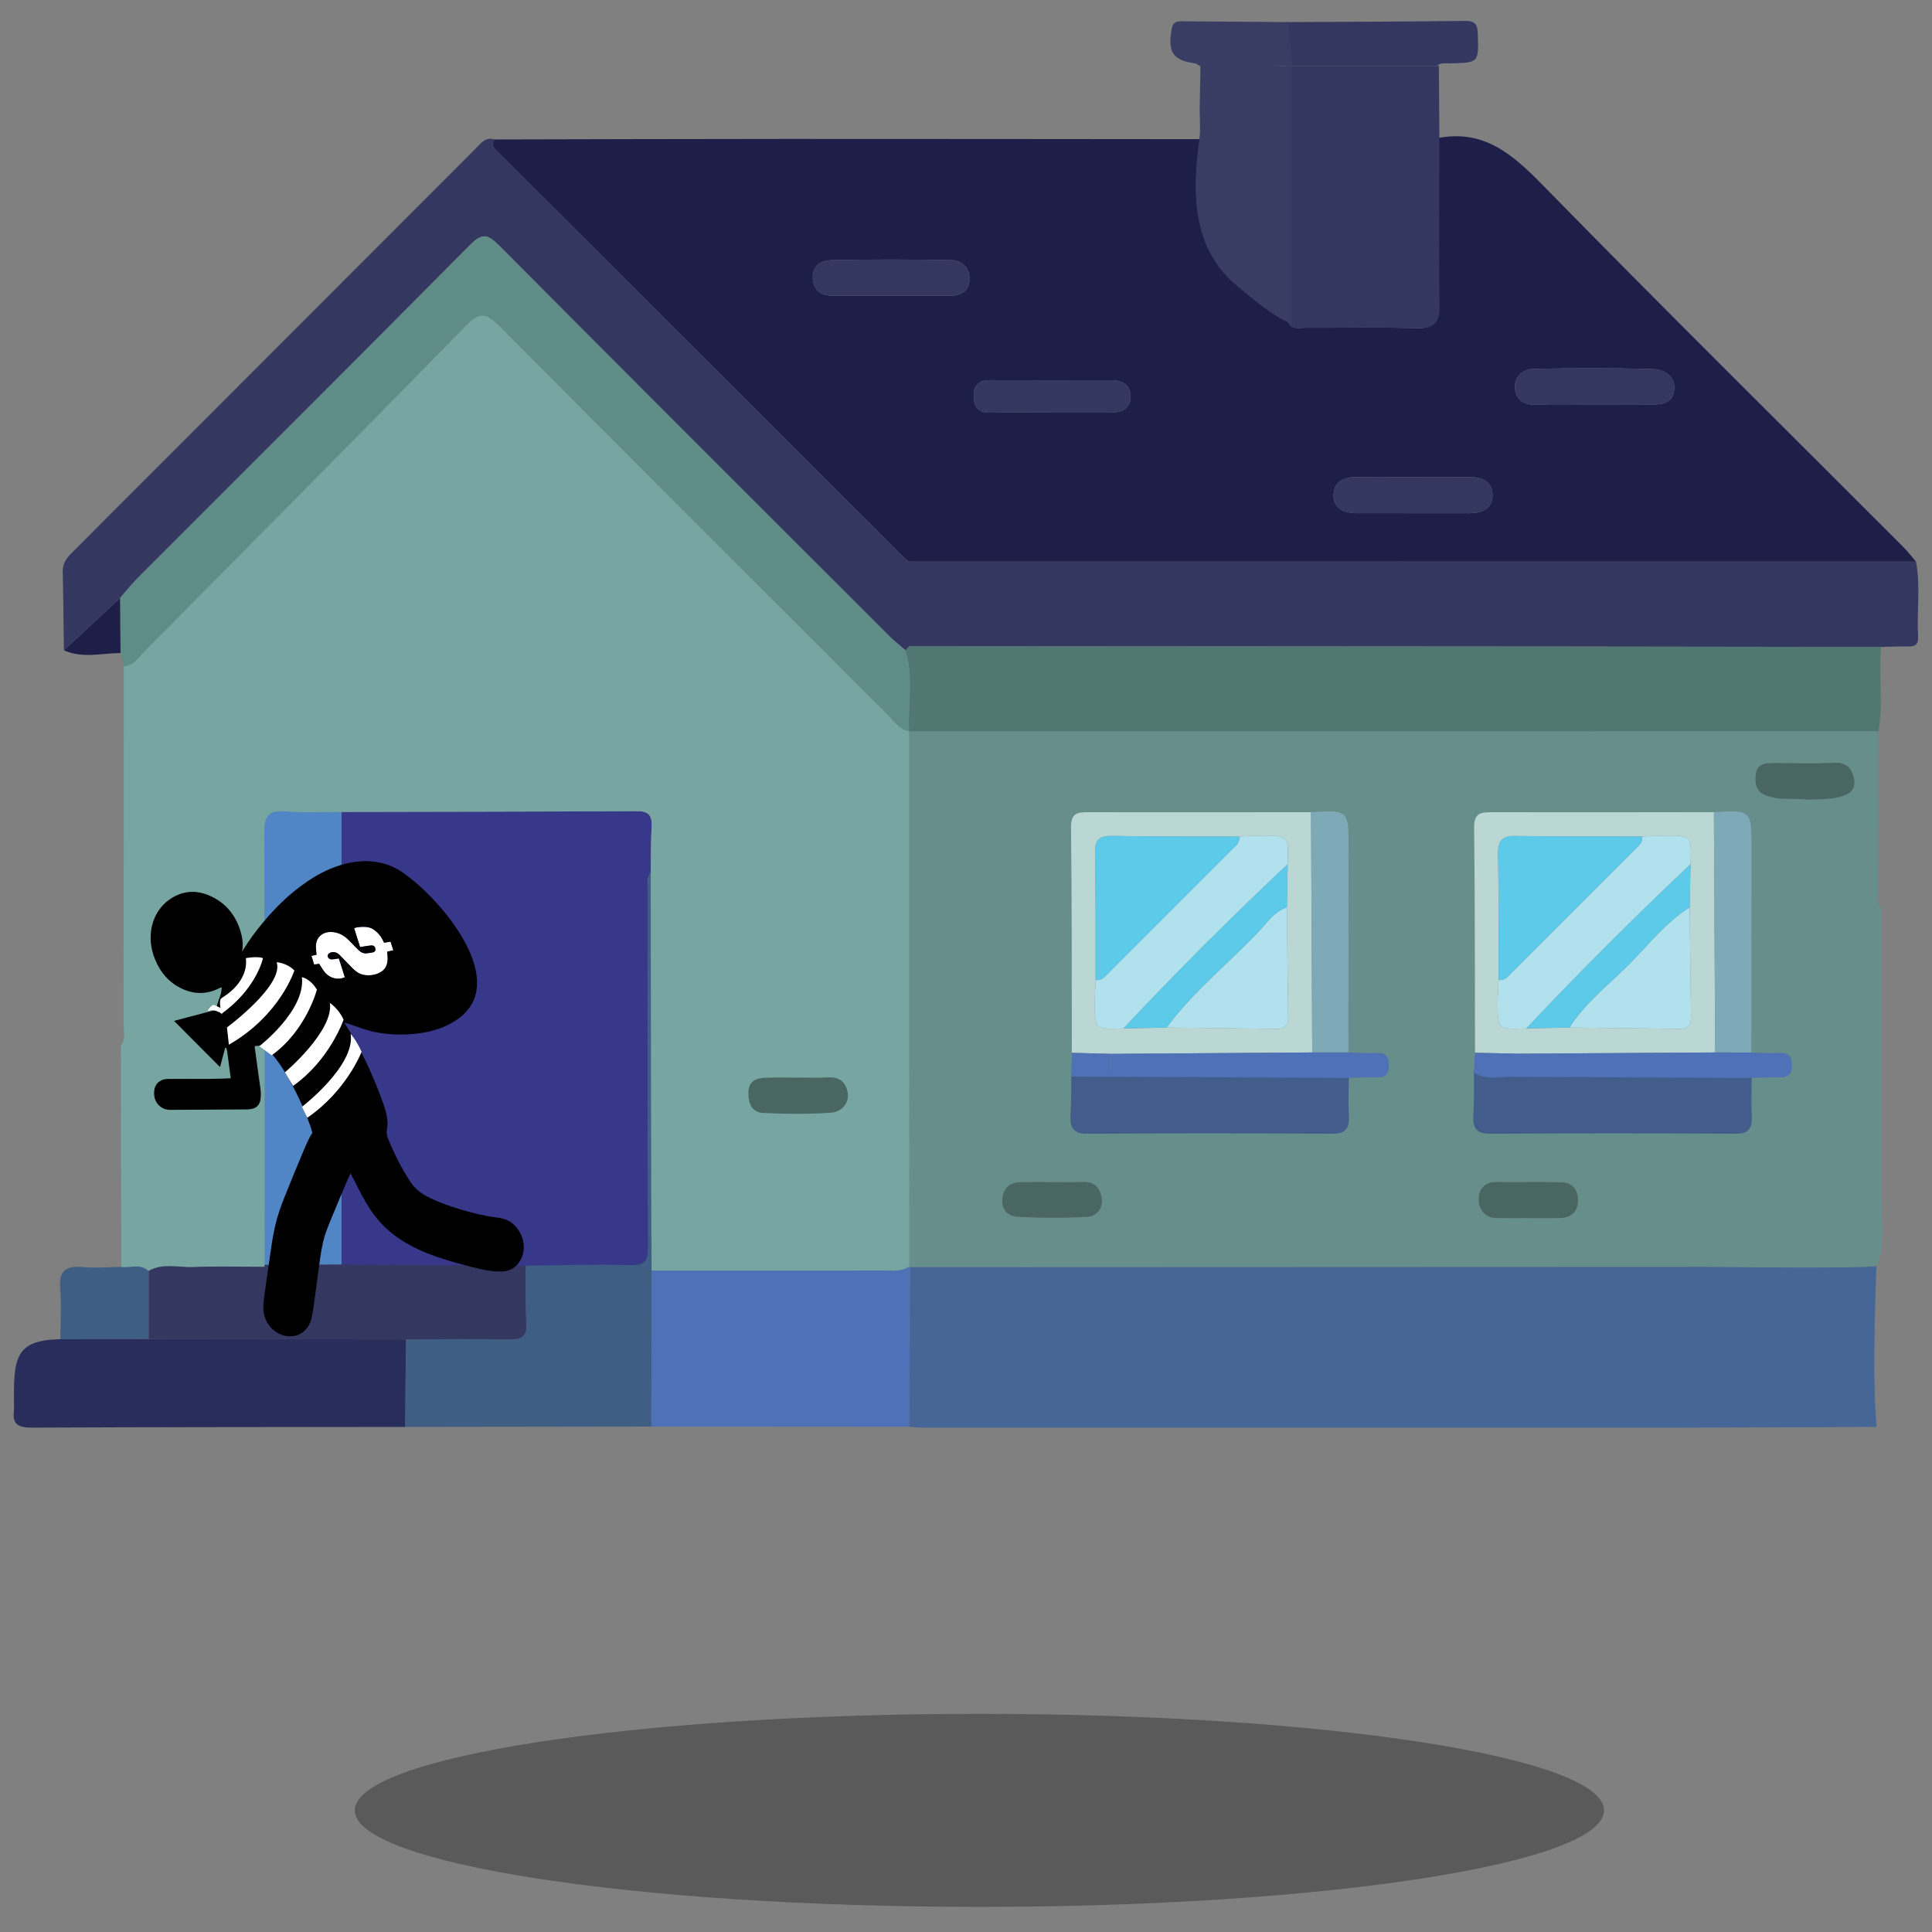 <?xml version="1.0" encoding="utf-8"?>
<!-- Generator: Adobe Illustrator 16.0.0, SVG Export Plug-In . SVG Version: 6.00 Build 0)  -->
<!DOCTYPE svg PUBLIC "-//W3C//DTD SVG 1.1//EN" "http://www.w3.org/Graphics/SVG/1.1/DTD/svg11.dtd">
<svg version="1.1" xmlns="http://www.w3.org/2000/svg" xmlns:xlink="http://www.w3.org/1999/xlink" x="0px" y="0px" width="1000px"
	 height="1000px" viewBox="0 0 1000 1000" enable-background="new 0 0 1000 1000" xml:space="preserve">
<rect x="0" y="0" width="1000" height="1000" fill="#808080" stroke="none"/>
<g id="Layer_1">
	<path fill="#343760" d="M743.76,34.12c-25.665-0.008-52.332-0.014-77.997-0.019c0.024-7.553,0.05-15.105,0.073-22.658
		c30.52-0.171,62.037-0.25,92.554-0.606c5.019-0.058,6.328,1.611,6.492,6.515c0.508,15.078,0.746,15.047-14.208,15.458
		C748.323,32.876,745.771,32.155,743.76,34.12z"/>
	<path fill="#3A3D63" d="M666.837,11.443c-0.024,7.553,1.953,15.105,1.929,22.658c0-0.002-2.111,0.107-2.108,0.107
		c-15.195,0.01-30.392,0.02-45.587,0.031c-0.853-0.508-1.663-1.357-2.565-1.469c-11.415-1.435-14.207-5.87-12.059-17.664
		c0.863-4.736,3.843-4.075,6.792-4.062C631.104,11.129,648.972,11.3,666.837,11.443z"/>
	<path fill="#668E8A" d="M470.632,655.504c-0.021-92.332-0.042-184.668-0.062-277.004c166.181-0.032,332.361-0.064,498.537-0.085
		c1.039,0,2.078,0.141,3.116,0.216c-0.098,28.262-0.21,56.525-0.265,84.789c-0.004,2.326-0.563,4.896,1.689,6.699
		c0.052,43.053,0.101,86.104,0.15,129.158c-1.411,30.34,5.889,59.539-10.142,59.885c-22.897,0.496-58.005-0.348-71.78-1.717
		c-2.244-2.277-5.141-1.705-7.854-1.705c-137.66,0.041-275.318,0.104-412.978,0.164L470.632,655.504z M697.933,544.76
		c0.031-35.297,0.068-70.594,0.092-105.891c0.014-19.588,0.004-19.588-19.44-18.482c-38.186,0.023-76.373,0.104-114.563,0.019
		c-5.673-0.013-9.764-0.164-9.663,7.897c0.477,38.873,0.338,77.758,0.411,116.633c-0.073,4.087-0.146,8.171-0.219,12.259
		c-0.124,6.225,0.055,12.475-0.452,18.67c-0.555,6.754,1.966,9.018,8.816,8.977c42.235-0.25,84.474-0.215,126.709-0.026
		c6.113,0.026,8.969-1.644,8.535-8.201c-0.41-6.199-0.023-12.455,0.011-18.689c4.82-0.119,9.646-0.414,14.46-0.297
		c4.246,0.102,6.228-1.291,6.287-5.895c0.064-4.826-1.521-6.939-6.525-6.716C707.588,545.23,702.754,544.869,697.933,544.76z
		 M906.464,544.779c0.031-35.302,0.071-70.603,0.097-105.906c0.016-19.568,0.006-19.568-19.441-18.502
		c-38.163,0.031-76.324,0.121-114.485,0.031c-5.734-0.013-9.732-0.021-9.636,7.953c0.476,38.848,0.36,77.704,0.444,116.551
		c-0.181,3.465-0.356,6.93-0.536,10.396c-0.065,6.914,0.221,13.853-0.294,20.734c-0.519,6.947,2.349,8.83,8.991,8.793
		c42.188-0.23,84.377-0.205,126.566-0.021c6.104,0.027,8.959-1.646,8.523-8.196c-0.412-6.193-0.028-12.441,0.004-18.67
		c4.826-0.123,9.656-0.435,14.476-0.318c4.251,0.102,6.236-1.271,6.295-5.891c0.063-4.839-1.511-6.949-6.526-6.718
		C916.131,545.24,911.292,544.881,906.464,544.779z M790.141,630.482c5.904,0,11.814,0.192,17.706-0.056
		c5.761-0.239,8.948-3.522,8.913-9.338c-0.04-5.83-3.299-9.074-9.063-9.166c-11.108-0.176-22.219,0.017-33.329-0.084
		c-6.342-0.055-9.197,4.332-9.004,9.229c0.188,4.688,3.062,9.301,9.153,9.401C779.726,630.559,784.936,630.49,790.141,630.482z
		 M544.965,611.865c-5.533,0-11.066-0.068-16.601,0.018c-5.671,0.088-9.002,2.853-9.577,8.68c-0.568,5.773,3.209,8.976,7.753,9.228
		c12.037,0.668,24.155,0.697,36.193,0.076c4.783-0.248,8.257-4.326,7.538-9.504c-0.712-5.117-3.543-8.884-9.748-8.564
		C555.35,612.061,550.152,611.852,544.965,611.865z M935.683,413.869c4.312-0.271,10.306,0.057,15.923-1.238
		c4.024-0.928,9.057-2.92,8.11-8.918c-0.896-5.676-3.575-9.193-10.351-8.879c-10.337,0.484-20.713,0.162-31.072,0.115
		c-4.785-0.023-9.112,0.289-9.6,6.621c-0.42,5.477,0.967,8.936,6.979,10.725C921.888,414.145,928.009,413.117,935.683,413.869z"/>
	<path fill="#343760" d="M469.64,290.654c173.695,0.018,348.396,0.035,522.094,0.052c2.398,12.917,0.338,25.957,1.075,38.915
		c0.248,4.354-2.021,5.085-5.655,4.992c-4.45-0.114-8.912,0.155-13.368,0.256c-55.557-0.077-111.115-0.179-166.674-0.224
		c-112.16-0.092-225.319-0.151-337.479-0.222C469.635,319.833,469.637,305.244,469.64,290.654z"/>
	<path fill="#517773" d="M470.635,334.423c112.158,0.071,224.316,0.13,336.478,0.222c55.559,0.044,111.116,0.147,166.674,0.224
		c-1.695,14.545,1.286,29.258-1.563,43.762c-1.036-0.075-2.075-0.216-3.114-0.216c-166.177,0.021-332.356,0.053-498.538,0.085
		c-0.001,0.002-0.062-0.098-0.058-0.098c-0.649-13.933,2.39-28.028-1.858-41.798C469.314,335.877,469.975,335.15,470.635,334.423z"
		/>
	<path fill="#1E1F49" d="M62.238,309.446c0.052,9.519,0.104,19.038,0.161,28.555c-9.801,0.104-19.734,2.909-29.33-1.401
		C42.792,327.55,52.514,318.499,62.238,309.446z"/>
	<path fill="#373889" d="M176.698,420.264c50.964-0.108,101.928-0.146,152.891-0.424c5.962-0.033,8.004,2.111,7.694,7.894
		c-0.428,7.948-0.332,15.93-0.458,23.893c-2.641,3.404-1.373,7.379-1.378,11.07c-0.087,60.811-0.192,121.616,0.094,182.424
		c0.038,7.967-1.84,11.954-10.378,11.7c-17.691-0.527-35.417,0.125-53.128,0.291c-31.761-0.205-63.522-0.408-95.283-0.613
		C176.734,578.087,176.716,498.674,176.698,420.264z"/>
	<path fill="#4F71B7" d="M470.628,738.479c-44.499-0.026-88.997-0.051-133.496-0.075c0.056-23.591,0.111-57.187,0.166-80.773
		c40.091-0.004,80.183,0,120.273-0.02c4.456-0.002,9.04,0.647,13.062-2.103c-0.001-0.004,0.415,0.396,0.411,0.396
		C470.904,680.088,470.766,714.287,470.628,738.479z"/>
	<path fill="#5086C5" d="M176.698,420.264c0.018,78.41,0.036,156.822,0.053,235.236c-13.276,0.055-26.553,0.117-39.83,0.176
		c-0.003-74.832,0.117-149.666-0.179-224.496c-0.034-8.385,1.897-11.946,10.873-11.229C157.257,420.723,167,420.213,176.698,420.264
		z"/>
	<path fill="#3E5E84" d="M337.298,657.629c-0.055,23.588-0.11,57.185-0.166,80.773c-42.492,0.055-84.983,0.112-127.471,0.172
		c0.165-11.773,0.325-33.553,0.486-45.326c17.976-0.018,35.956-0.24,53.925,0.061c6.181,0.104,8.754-1.67,8.397-8.182
		c-0.53-9.65-0.327-20.345-0.437-30.019c17.711-0.166,35.438-0.818,53.128-0.291c8.539,0.254,10.416-1.731,10.378-9.698
		c-0.286-60.807-0.181-121.613-0.094-182.424c0.005-3.691-1.263-7.666,1.378-11.07c0.105,61.391,0.21,122.773,0.328,184.156
		C337.167,643.066,337.248,650.346,337.298,657.629z"/>
	<path fill="#343760" d="M272.034,655.108c0.11,9.674-0.093,20.367,0.437,30.019c0.357,6.512-2.216,8.285-8.397,8.182
		c-17.969-0.301-35.949-0.078-53.925-0.063c-44.42-0.051-88.84-0.103-133.262-0.148c0.008-11.756,0.017-24.511,0.025-36.265
		c7.031-4.111,14.72-0.852,22.094-1.067c12.628-0.375,25.278-1.095,37.917-1.089c13.276-0.059,26.553-0.121,39.829-0.176
		C208.512,654.7,240.273,654.903,272.034,655.108z"/>
	<path fill="#3E5E84" d="M76.911,657.832c-0.008,11.754-0.017,23.508-0.027,35.264c-15.22,0.027-30.436,0.058-45.653,0.086
		c0.03-8.662,0.694-17.379-0.079-25.969c-0.861-9.551,2.999-12.234,11.894-11.377c6.512,0.629,13.147-0.014,19.731-0.092
		C67.51,656.314,72.688,653.84,76.911,657.832z"/>
	<path fill="#456697" d="M470.628,738.479c0.137-24.19,0.276-58.391,0.416-82.575c137.662-0.058,275.32-0.121,412.979-0.162
		c2.715,0,77.941,0.99,87.181-0.383c-0.897,29.524-1.941,58.303,0.1,83.184c-2.417,0.141-98.771,0.404-101.188,0.404
		c-130.75,0.024-261.499,0.03-392.249,0.014C475.454,738.959,473.041,738.645,470.628,738.479z"/>
	<path fill="#BBD7D4" d="M763.451,544.912c-0.094-38.853,0.021-77.709-0.454-116.557c-0.098-7.974,3.9-7.966,9.636-7.953
		c38.161,0.09,76.322,0,114.485-0.033c0.211,41.459,0.425,82.918,0.64,124.377c-34.044,0.215-68.087,0.426-102.131,0.641
		C778.234,545.227,770.844,545.068,763.451,544.912z M812.315,531.869c18.938,0.219,37.876,0.395,56.813,0.699
		c4.379,0.067,6.218-1.761,6.146-6.146c-0.299-18.938-0.473-37.875-0.691-56.813c0.143-7.425,0.284-14.851,0.424-22.273
		c0.569-14.879,0.569-14.916-13.73-14.842c-3.793,0.018-7.586,0.32-11.375,0.494c-21.81-0.063-43.618,0.047-65.422-0.291
		c-6.749-0.104-9.176,2.313-9.069,9.065c0.338,21.804,0.229,43.613,0.295,65.42c-0.176,3.791-0.482,7.586-0.501,11.379
		c-0.071,14.316-0.037,14.316,14.843,13.729C797.469,532.152,804.892,532.01,812.315,531.869z"/>
	<path fill="#BBD7D4" d="M554.777,544.938c-0.082-38.877,0.057-77.762-0.42-116.635c-0.101-8.063,3.99-7.91,9.662-7.897
		c38.189,0.086,76.378,0.006,114.563-0.019c0.209,41.451,0.416,82.906,0.624,124.361c-34.71,0.242-69.417,0.479-104.129,0.719
		C568.313,545.291,561.543,545.115,554.777,544.938z M666.087,469.619c0.142-7.437,0.284-14.871,0.427-22.308
		c0.518-14.848,0.518-14.885-13.773-14.813c-3.79,0.018-7.58,0.332-11.371,0.508c-21.894-0.068-43.788,0.088-65.673-0.338
		c-6.833-0.133-9.043,2.021-8.911,8.885c0.424,21.888,0.258,43.783,0.315,65.679c-0.152,3.786-0.424,7.571-0.438,11.358
		c-0.058,14.23-0.026,14.23,14.813,13.752c7.439-0.156,14.878-0.315,22.315-0.475c18.938,0.225,37.877,0.399,56.813,0.705
		c4.377,0.067,6.226-1.744,6.156-6.135C666.466,507.5,666.3,488.559,666.087,469.619z"/>
	<path fill="#425D8C" d="M906.697,556.307c-0.032,7.066-0.416,14.16-0.003,21.193c0.435,7.438-2.421,9.338-8.524,9.308
		c-42.189-0.211-84.378-0.24-126.565,0.022c-6.645,0.043-9.511-2.096-8.992-9.984c0.515-7.814,0.229-15.693,0.292-23.541
		c7.224,4.904,15.087,1.822,22.663,2.341C825.944,555.863,866.321,556.086,906.697,556.307z"/>
	<path fill="#425D8C" d="M698.172,556.031c-0.036,7.133-0.423,14.293-0.013,21.392c0.434,7.506-2.422,9.418-8.535,9.386
		c-42.235-0.215-84.474-0.256-126.709,0.031c-6.851,0.047-9.371-2.545-8.816-10.275c0.508-7.092,0.328-14.246,0.451-21.371
		c6.858,0.043,13.723,0.081,20.583,0.12C616.146,555.553,657.159,555.795,698.172,556.031z"/>
	<path fill="#7EA9B6" d="M887.758,544.746c-0.215-41.459-0.429-82.918-0.64-124.377c19.446-1.064,19.457-1.064,19.442,18.504
		c-0.025,35.305-0.065,70.604-0.098,105.906C900.229,544.77,893.993,544.76,887.758,544.746z"/>
	<path fill="#7EA9B6" d="M679.207,544.748c-0.208-41.455-0.415-82.91-0.624-124.361c19.444-1.104,19.454-1.104,19.44,18.482
		c-0.022,35.297-0.061,70.594-0.092,105.891C691.691,544.76,685.449,544.752,679.207,544.748z"/>
	<path fill="#4F71B7" d="M679.207,544.748c6.242,0.004,12.484,0.012,18.726,0.012c4.821,0.109,9.655,0.472,14.459,0.256
		c5.005-0.225,6.592,1.89,6.525,6.716c-0.06,4.604-2.041,5.995-6.287,5.895c-4.813-0.117-9.64,0.178-14.458,0.299
		c-41.013-0.205-82.025-0.416-123.039-0.621c-0.021-3.944-0.037-7.891-0.055-11.836C609.79,545.227,644.497,544.99,679.207,544.748z
		"/>
	<path fill="#4F71B7" d="M887.758,544.746c6.235,0.014,12.473,0.022,18.706,0.033c4.828,0.102,9.667,0.461,14.479,0.237
		c5.016-0.231,6.588,1.88,6.525,6.718c-0.059,4.618-2.044,5.991-6.295,5.891c-4.817-0.115-9.648,0.195-14.476,0.32
		c-40.376-0.191-80.753-0.388-121.129-0.578c0.021-3.994,0.041-7.986,0.059-11.98C819.671,545.172,853.714,544.961,887.758,544.746z
		"/>
	<path fill="#4A6662" d="M790.141,630.486c-5.205,0.004-10.415,0.071-15.623-0.017c-6.093-0.102-8.966-4.715-9.153-9.401
		c-0.193-4.896,2.662-9.283,9.004-9.229c11.11,0.101,22.221-0.092,33.329,0.084c5.765,0.092,9.022,3.336,9.063,9.166
		c0.035,5.814-3.152,9.099-8.913,9.338C801.955,630.676,796.045,630.482,790.141,630.486z"/>
	<path fill="#4A6662" d="M544.965,611.857c5.188-0.007,10.385,0.202,15.56-0.062c6.206-0.317,9.036,3.447,9.748,8.564
		c0.719,5.178-2.755,9.256-7.538,9.504c-12.038,0.621-24.156,0.592-36.193-0.076c-4.544-0.252-8.321-3.453-7.753-9.227
		c0.575-5.828,3.906-8.593,9.577-8.681C533.896,611.797,539.432,611.865,544.965,611.857z"/>
	<path fill="#4A6662" d="M935.683,413.869c-7.674-0.752-13.795,0.274-20.009-1.574c-6.014-1.789-7.4-5.248-6.979-10.725
		c0.486-6.333,4.813-6.646,9.6-6.621c10.359,0.047,20.735,0.369,31.072-0.115c6.774-0.314,9.455,3.203,10.351,8.879
		c0.945,5.998-4.086,7.99-8.111,8.918C945.987,413.926,939.993,413.598,935.683,413.869z"/>
	<path fill="#4F71B7" d="M785.627,545.387c-0.018,3.994-0.038,7.986-0.059,11.98c-7.578-0.457-15.441,2.256-22.665-2.063
		c0.182-3.469,0.357-6.934,0.544-10.396C770.844,545.068,778.234,545.227,785.627,545.387z"/>
	<path fill="#4F71B7" d="M575.078,545.467c0.018,3.945,0.034,7.892,0.055,11.836c-6.861-0.037-13.725-0.072-20.583-0.108
		c0.074-4.089,0.146-8.173,0.225-12.259C561.543,545.115,568.313,545.291,575.078,545.467z"/>
	<path fill="#292D5B" d="M31.231,693.182c15.217-0.028,30.433-0.059,45.653-0.086c44.423,0.047,88.843,0.099,133.264,0.148
		c-0.161,11.777-0.322,33.557-0.486,45.33c-64.526,0.08-129.047,0.08-193.567,0.365c-6.7,0.028-9.826-1.884-8.859-8.791
		c0.095-0.681,0.015-1.388,0.009-2.078C7.042,703.627,7.042,693.619,31.231,693.182z"/>
	<path fill="#B0E1ED" d="M790.048,532.291c-14.883,0.59-14.917,0.59-14.846-13.727c0.019-3.793,0.325-7.589,0.497-11.377
		c3.313,0.495,4.988-1.984,6.912-3.904c21.147-21.107,42.272-42.232,63.383-63.375c1.921-1.922,4.396-3.603,3.904-6.918
		c3.789-0.174,7.582-0.478,11.375-0.494c14.302-0.074,14.302-0.037,13.734,14.84C845.854,474.818,817.547,503.148,790.048,532.291z"
		/>
	<path fill="#5CCAE8" d="M849.898,432.99c0.492,3.315-1.983,4.996-3.904,6.918c-21.109,21.143-42.234,42.268-63.383,63.375
		c-1.924,1.92-3.6,4.399-6.912,3.903c-0.062-21.809,0.047-43.618-0.291-65.422c-0.105-6.752,2.32-9.17,9.069-9.065
		C806.281,433.037,828.091,432.928,849.898,432.99z"/>
	<path fill="#B0E1ED" d="M874.582,469.611c0.22,18.938,0.394,37.875,0.691,56.813c0.071,4.385-1.768,6.213-6.146,6.146
		c-18.937-0.306-37.874-0.48-56.811-0.695c8.228-12.879,20.336-22.158,30.931-32.789
		C853.355,488.941,862.186,477.346,874.582,469.611z"/>
	<path fill="#5CCAE8" d="M874.582,469.611c-12.396,7.733-21.227,19.33-31.334,29.473c-10.595,10.631-22.703,19.91-30.931,32.789
		c-7.427,0.137-14.85,0.279-22.271,0.418c27.499-29.143,55.807-57.473,84.961-84.955
		C874.866,454.762,874.725,462.188,874.582,469.611z"/>
	<path fill="#B0E1ED" d="M641.368,433.006c3.791-0.176,7.581-0.49,11.371-0.508c14.291-0.07,14.291-0.033,13.773,14.813
		c-29.229,27.457-57.566,55.808-85.035,85.029c-14.843,0.48-14.874,0.48-14.815-13.75c0.015-3.787,0.285-7.572,0.437-11.356
		c3.264,0.473,4.964-1.923,6.877-3.836c21.191-21.164,42.37-42.339,63.528-63.533C639.408,437.957,641.854,436.289,641.368,433.006z
		"/>
	<path fill="#5CCAE8" d="M641.368,433.006c0.485,3.283-1.96,4.951-3.864,6.857c-21.158,21.194-42.337,42.369-63.528,63.533
		c-1.913,1.913-3.613,4.309-6.877,3.836c-0.057-21.896,0.109-43.793-0.313-65.681c-0.132-6.862,2.078-9.018,8.911-8.885
		C597.58,433.094,619.476,432.938,641.368,433.006z"/>
	<path fill="#B0E1ED" d="M666.087,469.619c0.213,18.938,0.379,37.881,0.675,56.818c0.068,4.391-1.779,6.202-6.156,6.135
		c-18.937-0.306-37.875-0.48-56.812-0.699c13.738-18.592,31.853-33.006,47.644-49.639
		C655.844,477.596,659.515,471.844,666.087,469.619z"/>
	<path fill="#1E1F49" d="M255.889,72.179c50.266-0.098,100.534-0.267,150.798-0.278c71.423-0.016,142.843,0.083,214.263,0.134
		c-0.024,4.507,0.55,9.114-0.173,13.507c-4.395,26.659,3.943,47.838,26.215,63.483c6.951,4.883,10.597,13.784,19.521,16.378
		c1.091,5.605,5.571,4.207,9.134,4.224c19.08,0.091,38.173-0.353,57.233,0.224c8.493,0.257,11.377-2.071,11.229-10.932
		c-0.498-29.129-0.123-58.275-0.084-87.414c24.212-4.831,39.191,8.669,54.87,24.694c61.472,62.818,124.009,124.595,186.117,186.79
		c2.405,2.407,4.487,5.136,6.722,7.717c-173.697-0.017-347.397-0.034-521.093-0.052c-0.595-0.348-1.3-0.588-1.772-1.062
		c-70.251-70.155-140.487-140.327-210.721-210.498C256.226,77.176,253.609,75.474,255.889,72.179z M732.427,246.898
		c-10.067,0-20.142,0.021-30.212-0.008c-6.255-0.017-11.687,2.259-11.967,8.874c-0.31,7.325,5.269,9.866,11.967,9.872
		c19.448,0.021,38.896,0.002,58.348,0.009c6.224,0.002,11.694-2.22,11.977-8.867c0.314-7.359-5.325-9.829-11.979-9.867
		C751.183,246.855,741.806,246.896,732.427,246.898z M825.305,209.375c9.688,0,19.374-0.113,29.062,0.042
		c6.023,0.097,11.744-0.776,12.245-7.959c0.482-6.938-5.415-10.228-10.809-10.394c-20.731-0.638-41.503-0.608-62.244-0.114
		c-5.373,0.128-10.027,4.233-9.416,10.245c0.597,5.824,4.741,8.53,11.072,8.281C805.23,209.083,815.273,209.372,825.305,209.375z
		 M461.537,153.063c10.029,0,20.058-0.028,30.087,0.011c5.534,0.021,9.774-2.07,10.147-7.962c0.386-6.089-3.389-10.332-9.212-10.45
		c-20.735-0.421-41.492-0.435-62.229-0.007c-5.343,0.11-10.203,2.896-9.573,9.806c0.589,6.473,4.695,8.668,10.693,8.623
		C441.48,153.01,451.509,153.063,461.537,153.063z M543.724,213.564c10.393,0,20.784-0.009,31.178,0.003
		c6.021,0.007,10.539-2.336,10.239-8.885c-0.27-5.902-4.7-7.898-10.222-7.89c-20.785,0.035-41.57,0.063-62.354-0.009
		c-5.446-0.02-8.402,2.043-8.531,7.872c-0.135,6.043,2.249,9.03,8.514,8.943C522.938,213.453,533.331,213.559,543.724,213.564z"/>
	<path fill="#343760" d="M470.635,334.423c-0.66,0.727-1.319,1.454-1.979,2.182c-2.852-2.501-5.855-4.848-8.532-7.521
		c-67.3-67.244-134.646-134.444-201.704-201.93c-5.833-5.87-8.757-6.805-15.145-0.353C186.116,184.545,128.53,241.863,71.113,299.35
		c-3.16,3.164-5.925,6.723-8.875,10.097c-9.724,9.053-19.445,18.104-29.169,27.154c-0.183-13.525-0.28-27.052-0.596-40.573
		c-0.099-4.231,1.845-7.053,4.689-9.898c69.73-69.729,139.391-139.527,209.093-209.286c2.623-2.626,4.969-6.125,9.635-4.664
		c-2.281,3.294,0.336,4.997,2.257,6.917c70.234,70.171,140.47,140.343,210.721,210.498c0.473,0.473,1.178,0.713,1.772,1.062
		C470.638,305.244,470.636,319.833,470.635,334.423z"/>
	<path fill="#608C88" d="M62.238,309.446c2.949-3.375,5.715-6.934,8.875-10.097c57.417-57.487,115.003-114.805,172.161-172.548
		c6.388-6.453,9.312-5.518,15.145,0.352c67.058,67.486,134.404,134.686,201.704,201.93c2.677,2.674,5.681,5.02,8.532,7.521
		c4.249,13.77,1.209,27.865,1.858,41.798c-5.046-0.608-7.451-4.845-10.559-7.946c-67.276-67.174-134.579-134.322-201.572-201.778
		c-6.528-6.574-10.092-7.319-17.005-0.251c-55.287,56.522-110.991,112.635-166.64,168.803c-3.071,3.098-5.447,7.429-10.646,7.694
		c-0.563-2.31-1.125-4.619-1.694-6.923C62.342,328.484,62.29,318.965,62.238,309.446z"/>
	<path fill="#343760" d="M745.025,71.504c-0.039,29.138-0.414,58.284,0.084,87.414c0.148,8.861-3.735,11.189-12.229,10.932
		c-19.062-0.576-38.153-0.133-57.233-0.224c-3.563-0.017-8.043,1.382-9.13-4.223c0.008-37.475,0.018-74.951,0.027-112.427
		c0.037-6.255,0.074-12.511,0.108-18.768l0.109-0.109c25.665,0.007,52.332,0.013,77.997,0.021
		C744.848,46.581,744.938,59.042,745.025,71.504z"/>
	<path fill="#3A3D63" d="M668.629,34.215c-0.008,43.731-0.017,89.548-0.023,133.276c-8.929-3.027-20.926-13.415-27.875-19.112
		c-22.271-18.256-24.347-45.056-19.952-76.164c0.723-5.126,0.147-10.503,0.173-15.763c0.135-7.432,0.269-14.864,0.402-22.297
		C636.628,31.086,653.567,34.493,668.629,34.215z"/>
	<path fill="#343760" d="M732.427,246.897c9.379-0.001,18.756-0.042,28.132,0.013c6.654,0.039,12.295,2.508,11.979,9.867
		c-0.281,6.647-5.753,8.869-11.978,8.867c-19.449-0.006-38.897,0.011-58.347-0.009c-6.698-0.006-12.275-2.547-11.967-9.872
		c0.28-6.614,5.712-8.891,11.967-8.874C712.285,246.919,722.358,246.898,732.427,246.897z"/>
	<path fill="#343760" d="M825.305,209.374c-10.03-0.002-20.073-0.291-30.09,0.102c-6.331,0.249-10.477-2.457-11.072-8.281
		c-0.611-6.012,4.043-10.117,9.416-10.245c20.741-0.495,41.513-0.524,62.244,0.114c5.394,0.166,11.291,3.456,10.809,10.394
		c-0.501,7.184-6.222,8.056-12.245,7.959C844.679,209.263,834.992,209.375,825.305,209.374z"/>
	<path fill="#343760" d="M461.537,153.063c-10.028,0-20.057-0.054-30.085,0.021c-5.999,0.045-10.104-2.15-10.693-8.623
		c-0.63-6.909,4.229-9.696,9.573-9.806c20.736-0.428,41.493-0.414,62.229,0.007c5.823,0.118,9.598,4.36,9.211,10.45
		c-0.372,5.892-4.612,7.982-10.146,7.962C481.595,153.035,471.566,153.063,461.537,153.063z"/>
	<path fill="#343760" d="M543.724,213.561c-10.393-0.002-20.786-0.107-31.176,0.038c-6.265,0.087-8.647-2.9-8.514-8.943
		c0.129-5.829,3.085-7.892,8.53-7.872c20.783,0.071,41.568,0.044,62.354,0.009c5.521-0.009,9.952,1.987,10.222,7.89
		c0.299,6.548-4.22,8.892-10.239,8.885C564.508,213.555,554.115,213.564,543.724,213.561z"/>
	<path fill="#76A5A2" d="M470.57,378.502l-0.061-0.1c-5.042-0.608-7.447-4.845-10.555-7.946
		c-67.276-67.174-134.579-134.322-201.572-201.778c-6.528-6.574-10.092-7.319-17.005-0.251
		c-55.287,56.522-110.991,112.635-166.64,168.803c-3.071,3.098-5.447,7.429-10.646,7.694c-0.032,61.752-0.034,123.502-0.174,185.254
		c-0.008,3.644,1.435,7.619-1.35,10.978c0.071,38.194,0.143,76.393,0.214,114.59c4.728,0.57,9.907-1.904,14.129,2.088
		c7.031-4.111,14.72-1.852,22.094-2.068c12.628-0.375,25.278-0.094,37.917-0.088c-0.004-74.832,0.117-149.666-0.179-224.496
		c-0.034-8.385,1.897-11.946,10.873-11.229c9.642,0.772,19.384,0.264,29.083,0.313c50.964-0.108,101.928-0.146,152.891-0.424
		c5.962-0.033,8.004,2.111,7.694,7.894c-0.428,7.948-0.332,15.93-0.46,23.897c0.107,61.385,0.212,122.769,0.33,184.15
		c0.014,7.285,0.095,14.563,0.146,21.848c40.091-0.004,80.184,0,120.273-0.02c4.456-0.002,9.04,0.647,13.062-2.103
		C470.61,563.172,470.59,470.836,470.57,378.502z"/>
	<path fill="#5CCAE8" d="M666.087,469.619c-6.572,2.225-10.243,7.977-14.649,12.615c-15.791,16.633-33.904,31.047-47.644,49.639
		c-7.44,0.152-14.878,0.313-22.315,0.469c27.469-29.225,55.808-57.574,85.035-85.031
		C666.371,454.748,666.229,462.184,666.087,469.619z"/>
	<path fill="#4A6662" d="M414.082,557.723c4.86,0,9.741,0.273,14.576-0.067c6.127-0.435,9.42,2.969,10.146,8.166
		c0.804,5.752-3.784,9.729-8.454,10.08c-11.736,0.869-23.598,0.709-35.372,0.146c-5.801-0.279-7.668-4.94-7.625-10.512
		c0.044-5.519,3.562-7.355,7.99-7.631c6.226-0.385,12.491-0.099,18.74-0.099C414.082,557.781,414.082,557.752,414.082,557.723z"/>
	<path opacity="0.3" fill="#010101" enable-background="new    " d="M506.923,887.086c178.551,0,323.328,22.359,323.328,49.955
		s-144.777,49.955-323.328,49.955c-178.55,0-323.31-22.359-323.31-49.955S328.373,887.086,506.923,887.086z"/>
	<g id="Layer_1_1_" display="none">
		<g display="inline">
			<g>
				<path opacity="0.2" fill="#010101" enable-background="new    " d="M883.458,650.888H122.486c0,0-103.073-15.01-108.374-120.368
					c0,0-36.849-156.295,149.288-184.388c0,0-73.77-219.514,166.818-309.066c0,0,201.926-59.704,300.292,151.029
					c0,0,87.796-64.99,187.869-1.749c0,0,87.813,59.68,59.729,173.843c0,0,112.384,15.799,115.896,151.029
					C994.02,511.201,1004.671,604.444,883.458,650.888z"/>
				<path fill="#FFFFFF" d="M878.026,634.626H117.071c0,0-103.09-15.025-108.35-120.368c0,0-36.864-156.289,149.264-184.371
					c0,0-73.746-219.506,166.819-309.075c0,0,201.942-59.695,300.291,151.029c0,0,87.78-64.973,187.901-1.748
					c0,0,87.765,59.696,59.697,173.86c0,0,112.383,15.806,115.895,151.004C988.588,494.924,999.239,588.199,878.026,634.626z"/>
				<path opacity="0.2" fill="#010101" enable-background="new    " d="M159.05,623.438h675.103c0,0,91.455-13.334,96.139-106.789
					c0,0,32.717-138.662-132.434-163.573c0,0,65.437-194.74-148.013-274.217c0,0-179.161-52.972-266.411,133.995
					c0,0-77.885-57.648-166.688-1.562c0,0-77.908,52.964-52.964,154.241c0,0-99.715,14.042-102.829,133.961
					C60.969,499.494,51.513,582.232,159.05,623.438z"/>
				<path fill="#FFFFFF" d="M163.88,609.047H839c0,0,91.421-13.058,96.104-104.479c0,0,32.701-135.636-132.434-160.012
					c0,0,65.436-190.495-147.995-268.226c0,0-179.145-51.809-266.412,131.06c0,0-77.917-56.396-166.721-1.512
					c0,0-77.893,51.809-52.98,150.882c0,0-99.715,13.708-102.813,131.061C65.783,487.801,56.31,568.751,163.88,609.047z"/>
				<path fill="#E4E6ED" d="M337.293,675.508c25,0,45.271,20.262,45.271,45.272c0,25.01-20.271,45.271-45.271,45.271
					c-25.002,0-45.281-20.261-45.281-45.271C292.012,695.77,312.291,675.508,337.293,675.508z"/>
				<path fill="#C2C4CE" d="M356.708,683.247c9.726,7.563,16.035,19.4,16.035,32.687c0,22.831-18.53,41.369-41.361,41.369
					c-7.408,0-14.351-1.951-20.384-5.382c6.992,5.431,15.773,8.666,25.328,8.666c22.847,0,41.345-18.521,41.345-41.337
					C377.686,703.818,369.246,690.338,356.708,683.247z"/>
				<path fill="#E4E6ED" d="M501.932,716.665c25.012,0,45.272,20.278,45.272,45.288c0,24.994-20.262,45.271-45.272,45.271
					c-25.01,0-45.279-20.276-45.279-45.271C456.651,736.943,476.921,716.665,501.932,716.665z"/>
				<path fill="#C2C4CE" d="M521.348,724.39c9.741,7.609,16.019,19.448,16.019,32.719c0,22.831-18.538,41.353-41.369,41.353
					c-7.407,0-14.334-1.936-20.359-5.35c6.992,5.415,15.767,8.65,25.32,8.65c22.863,0,41.351-18.538,41.351-41.337
					C542.308,744.943,533.854,731.48,521.348,724.39z"/>
				<path fill="#E4E6ED" d="M666.514,689.248c24.994,0,45.272,20.278,45.272,45.271c0,24.994-20.278,45.272-45.272,45.272
					c-24.992,0-45.288-20.278-45.288-45.272C621.226,709.526,641.521,689.248,666.514,689.248z"/>
				<path fill="#C2C4CE" d="M685.962,696.956c9.74,7.578,16.019,19.416,16.019,32.687c0,22.848-18.507,41.354-41.368,41.354
					c-7.399,0-14.344-1.936-20.359-5.334c6.976,5.398,15.789,8.651,25.303,8.651c22.896,0,41.386-18.508,41.386-41.337
					C706.924,717.527,698.469,704.046,685.962,696.956z"/>
			</g>
			<path opacity="0.3" fill="#010101" enable-background="new    " d="M506.923,887.086c178.551,0,323.328,22.359,323.328,49.955
				s-144.777,49.955-323.328,49.955c-178.55,0-323.31-22.359-323.31-49.955S328.373,887.086,506.923,887.086z"/>
		</g>
	</g>
</g>
<g id="Layer_2">
	<g>
		<path fill="#FFFFFF" d="M186.372,490.223c-1.059-3.369-2.063-6.55-3.101-9.839c1.599-0.549,3.271-0.658,4.975-0.666
			c1.9-0.016,3.761,0.372,5.416,1.585c1.832,1.335,3.305,2.959,4.281,4.906c0.284,0.56,0.563,1.116,0.881,1.742
			c1.109-0.19,2.139-0.361,3.349-0.569c0.482,1.528,0.932,2.971,1.418,4.52c-1.091,0.232-2.098,0.445-3.142,0.662
			c0.072,1.003,0.173,1.975,0.208,2.935c0.057,1.7-0.136,3.326-0.878,4.806c-0.521,1.03-1.261,1.878-2.228,2.528
			c-2.496,1.694-5.449,2.263-8.772,1.859c-2.669-0.321-4.692-1.847-6.51-3.715c-2.197-2.253-4.363-4.535-6.583-6.771
			c-1.49-1.505-3.679-1.847-5.233-0.84c-0.35,0.234-0.669,0.629-0.769,1.031c-0.286,1.152,0.634,2.148,1.971,2.171
			c0.669,0.01,1.331-0.104,1.986-0.189c0.526-0.067,1.038-0.174,1.732-0.297c1.121,3.269,2.074,6.52,3.113,9.739
			c-3.449,1.622-7.801,0.563-10.358-2.565c-1.076-1.325-1.895-2.81-2.944-4.39c-0.693,0.105-1.543,0.23-2.586,0.379
			c-0.468-1.494-0.917-2.933-1.4-4.477c0.937-0.209,1.771-0.4,2.679-0.6c-0.06-0.476-0.15-0.938-0.178-1.39
			c-0.072-1.223-0.247-2.468-0.156-3.661c0.382-4.935,4.752-7.662,10.195-6.442c2.723,0.61,4.946,2.045,6.876,4.034
			c1.604,1.652,3.257,3.266,4.851,4.922c1.33,1.386,2.854,2.008,4.643,1.758c1.004-0.135,2.025-0.246,2.982-0.483
			c0.873-0.218,1.318-0.828,1.211-1.756c-0.131-1.133-0.843-1.827-2.036-1.777c-1.159,0.044-2.288,0.265-3.422,0.429
			C188.068,489.917,187.3,490.066,186.372,490.223z"/>
		<g>
			<path d="M108.879,536.854c-0.041-0.481-0.075-0.611-0.058-0.727c1.333-8.345,3.272-16.462,6.511-24.133
				c2.628-6.229,5.622-12.247,9.105-18.011c2.646-4.378,5.461-8.65,8.621-12.688c7.454-9.542,15.856-18.234,26.184-25.178
				c5.928-3.982,12.336-7.245,19.658-9.073c5.195-1.301,10.582-1.747,16.265-0.823c4.901,0.797,9.415,2.636,13.598,5.617
				c7.739,5.518,14.35,12.048,20.337,19.137c5.204,6.166,9.699,12.684,13.081,19.719c2.259,4.703,3.925,9.492,4.516,14.426
				c0.624,5.246-0.032,10.139-2.489,14.513c-2.093,3.708-5.164,6.579-8.86,8.904c-5.866,3.68-12.595,5.673-19.919,6.474
				c-7.022,0.773-14.166,0.635-21.446-0.845c-4.208-0.861-8.277-2.423-12.377-3.839c-10.74-3.71-21.579-5.926-32.542-6.357
				c-7.658-0.307-15.023,0.432-21.985,2.516c-5.867,1.765-11.069,4.499-15.521,8.256
				C110.75,535.424,109.896,536.058,108.879,536.854z M186.372,490.223c0.928-0.157,1.699-0.308,2.473-0.42
				c1.134-0.165,2.264-0.384,3.422-0.429c1.192-0.049,1.904,0.644,2.036,1.777c0.107,0.928-0.338,1.538-1.211,1.756
				c-0.958,0.238-1.979,0.347-2.982,0.483c-1.791,0.249-3.313-0.372-4.643-1.758c-1.593-1.656-3.246-3.27-4.851-4.922
				c-1.93-1.988-4.155-3.423-6.876-4.034c-5.443-1.216-9.813,1.507-10.195,6.442c-0.09,1.192,0.084,2.438,0.156,3.661
				c0.027,0.452,0.118,0.914,0.178,1.39c-0.912,0.199-1.744,0.392-2.679,0.6c0.485,1.54,0.934,2.982,1.4,4.477
				c1.043-0.148,1.893-0.274,2.586-0.379c1.049,1.58,1.868,3.064,2.946,4.392c2.555,3.126,6.907,4.186,10.356,2.563
				c-1.04-3.221-1.991-6.472-3.113-9.739c-0.696,0.123-1.207,0.231-1.732,0.297c-0.655,0.085-1.316,0.199-1.986,0.189
				c-1.337-0.022-2.257-1.019-1.971-2.171c0.1-0.402,0.419-0.797,0.769-1.031c1.556-1.005,3.741-0.664,5.233,0.84
				c2.22,2.233,4.387,4.517,6.583,6.771c1.817,1.868,3.839,3.393,6.51,3.715c3.323,0.403,6.277-0.165,8.774-1.86
				c0.965-0.649,1.707-1.496,2.227-2.527c0.745-1.479,0.936-3.105,0.878-4.806c-0.031-0.96-0.136-1.932-0.208-2.935
				c1.044-0.217,2.051-0.43,3.142-0.662c-0.487-1.549-0.936-2.992-1.418-4.52c-1.209,0.208-2.237,0.38-3.349,0.569
				c-0.318-0.626-0.598-1.183-0.881-1.742c-0.978-1.947-2.45-3.571-4.281-4.906c-1.658-1.214-3.517-1.6-5.416-1.585
				c-1.705,0.008-3.376,0.117-4.975,0.666C184.309,483.673,185.31,486.854,186.372,490.223z"/>
			<polygon points="122.662,519.763 118.268,536.031 113.875,552.298 101.984,540.357 90.093,528.42 106.378,524.091 			"/>
			<path fill="#FFFFFF" d="M120.449,530.522c0,0-6.931-9.945-12.98-7.124c0,0,0.77-2.087,2.961-3.334c0,0,7.415,2.299,11.93,8.97
				L120.449,530.522z"/>
		</g>
	</g>
	<path d="M181.435,607.364c-0.724,1.563-1.354,2.826-1.903,4.131c-2.694,6.381-5.402,12.756-8.035,19.175
		c-1.632,3.979-3.317,7.946-4.292,12.282c-0.636,2.83-1.146,5.728-1.554,8.642c-1.097,7.799-2.086,15.617-3.159,23.421
		c-0.325,2.36-0.694,4.716-1.19,7.012c-0.812,3.755-2.729,6.527-5.734,8.272c-4.706,2.722-11.824,1.345-15.923-3.824
		c-2.316-2.925-3.375-6.271-3.336-9.899c0.022-2.164,0.298-4.307,0.587-6.423c0.789-5.807,1.647-11.586,2.469-17.385
		c0.845-5.952,1.617-11.929,2.941-17.725c1.213-5.294,2.895-10.348,4.889-15.246c1.437-3.519,2.822-7.066,4.265-10.577
		c2.019-4.913,4.046-9.82,6.115-14.7c0.86-2.035,1.819-4.001,2.777-5.964c0.367-0.755,0.859-1.423,1.337-2.198
		c-0.341-1.146-0.657-2.408-1.094-3.627c-3.418-9.51-7.622-18.621-12.782-27.238c-2.352-3.919-4.939-7.642-7.945-10.981
		c-0.521-0.578-1.082-1.117-1.605-1.691c-1.07-1.166-2.284-1.701-3.668-1.592c-0.895,0.067-1.788,0.146-2.746,0.226
		c0.015,0.387,0,0.701,0.043,1.018c0.817,5.95,1.644,11.898,2.465,17.854c0.215,1.57,0.498,3.145,0.602,4.711
		c0.085,1.312,0.071,2.653-0.105,3.917c-0.365,2.567-1.727,4.204-3.929,4.839c-0.915,0.264-1.889,0.431-2.857,0.435
		c-13.341,0.095-26.685,0.15-40.027,0.222c-1.517,0.009-3.006-0.303-4.39-1.222c-2.542-1.689-3.876-4.175-3.9-7.354
		c-0.023-3.258,1.279-5.569,3.849-6.724c0.988-0.443,2.125-0.682,3.226-0.689c6.961-0.056,13.93-0.003,20.893-0.021
		c3.407-0.009,11.136-0.266,11.717-0.331c-0.188-1.446-1.386-10.507-1.815-13.648c-0.075-0.532-0.182-1.078-0.339-1.596
		c-0.187-0.614-0.548-0.789-1.128-0.382c0.465,4.863-13.282-1.924-12.411-3.138c0.282-0.391-0.479-3.479-0.68-4.628
		c-0.608-3.433,0.659-6.272,3.418-7.463c1.07-0.459,2.243-0.76,3.413-0.848c1.383-0.105,2.535-0.409,3.136-1.892
		c0.11-0.276,0.34-0.476,0.563-0.783c0.46,0.773,0.098,1.771,0.901,2.336c0.563-0.184,0.534-0.681,0.44-1.253
		c-0.222-1.36-0.386-2.727-0.643-4.084c-0.338-1.805-0.29-3.545-0.047-5.279c0.193-1.398,0.362-2.797,0.559-4.32
		c-0.697,0.015-1.207,0.308-1.735,0.563c-6.411,3.125-13.108,3.064-19.996-0.491c-5.821-3-10.064-7.96-12.78-14.524
		c-4.992-12.057-1.702-24.675,7.37-31.061c7.212-5.081,15.19-5.349,23.551-0.675c7.222,4.039,11.803,10.626,13.863,19.292
		c0.627,2.643,0.662,5.289,0.335,7.882c-0.153,1.207-0.33,2.402-0.479,3.608c-0.051,0.421-0.057,0.861-0.083,1.353
		c0.995-0.271,1.853-0.496,2.708-0.739c4.182-1.189,8.458-1.034,12.833,0.344c7.963,2.506,15.145,6.982,21.695,13.068
		c6.528,6.07,12.044,13.18,16.967,20.896c4.455,6.981,8.314,14.336,11.786,21.921c2.681,5.861,5.072,11.838,7.282,17.895
		c0.955,2.614,1.767,5.28,2.207,8.021c0.329,2.045,0.366,4.066-0.042,6.005c-0.353,1.687-0.11,3.253,0.597,4.944
		c2.359,5.643,4.908,11.173,7.921,16.456c1.062,1.854,2.225,3.639,3.367,5.431c2.343,3.683,5.441,6.194,9.011,8.034
		c4.223,2.175,8.555,3.853,12.938,5.303c5.781,1.912,11.612,3.487,17.478,4.656c2.439,0.489,4.89,0.741,7.331,1.17
		c2.327,0.407,4.579,1.249,6.554,2.949c5.795,4.995,7.796,13.94,2.806,20.487c-2.315,3.03-5.436,4.158-9.065,4.212
		c-3.684,0.061-7.367-0.505-11.036-1.378c-7.664-1.83-15.309-3.845-22.862-6.514c-5.85-2.067-11.573-4.588-17.024-8.025
		c-6.448-4.064-12.065-9.27-16.554-16.084c-3.087-4.69-5.703-9.646-8.15-14.724C182.97,610.127,182.255,608.9,181.435,607.364z"/>
	<path fill="#FFFFFF" d="M134.242,541.487c0,0,24.032-18.511,22.022-35.701c0,0,4.209,0.603,7.769,6.425
		c0,0-5.449,21.141-23.425,34.017L134.242,541.487z"/>
	<path fill="#FFFFFF" d="M147.468,555.046c0,0,25.376-21.416,23.281-35.924c0,0,4.537,2.925,7.089,8.7
		c0,0-7.203,20.929-26.145,34.23L147.468,555.046z"/>
	<path fill="#FFFFFF" d="M156.321,572.845c0,0,27.642-21.12,25.202-37.76c0,0,3.075,3.571,5.627,9.346
		c0,0-7.703,20.163-28.093,34.105L156.321,572.845z"/>
	<path fill="#FFFFFF" d="M117.473,531.806c0,0,29.717-22.009,25.717-33.767c0,0,5.265,0.289,9.176,4.28
		c0,0-7.406,23.254-33.903,38.418L117.473,531.806z"/>
	<path fill="#FFFFFF" d="M114.696,516.598c1.941-1.187,13.999-8.488,12.559-20.671c0,0,5.91-1.134,8.883,0.011
		c0,0-3.376,15.798-21.352,28.674C114.785,524.611,112.755,517.784,114.696,516.598z"/>
</g>
</svg>
